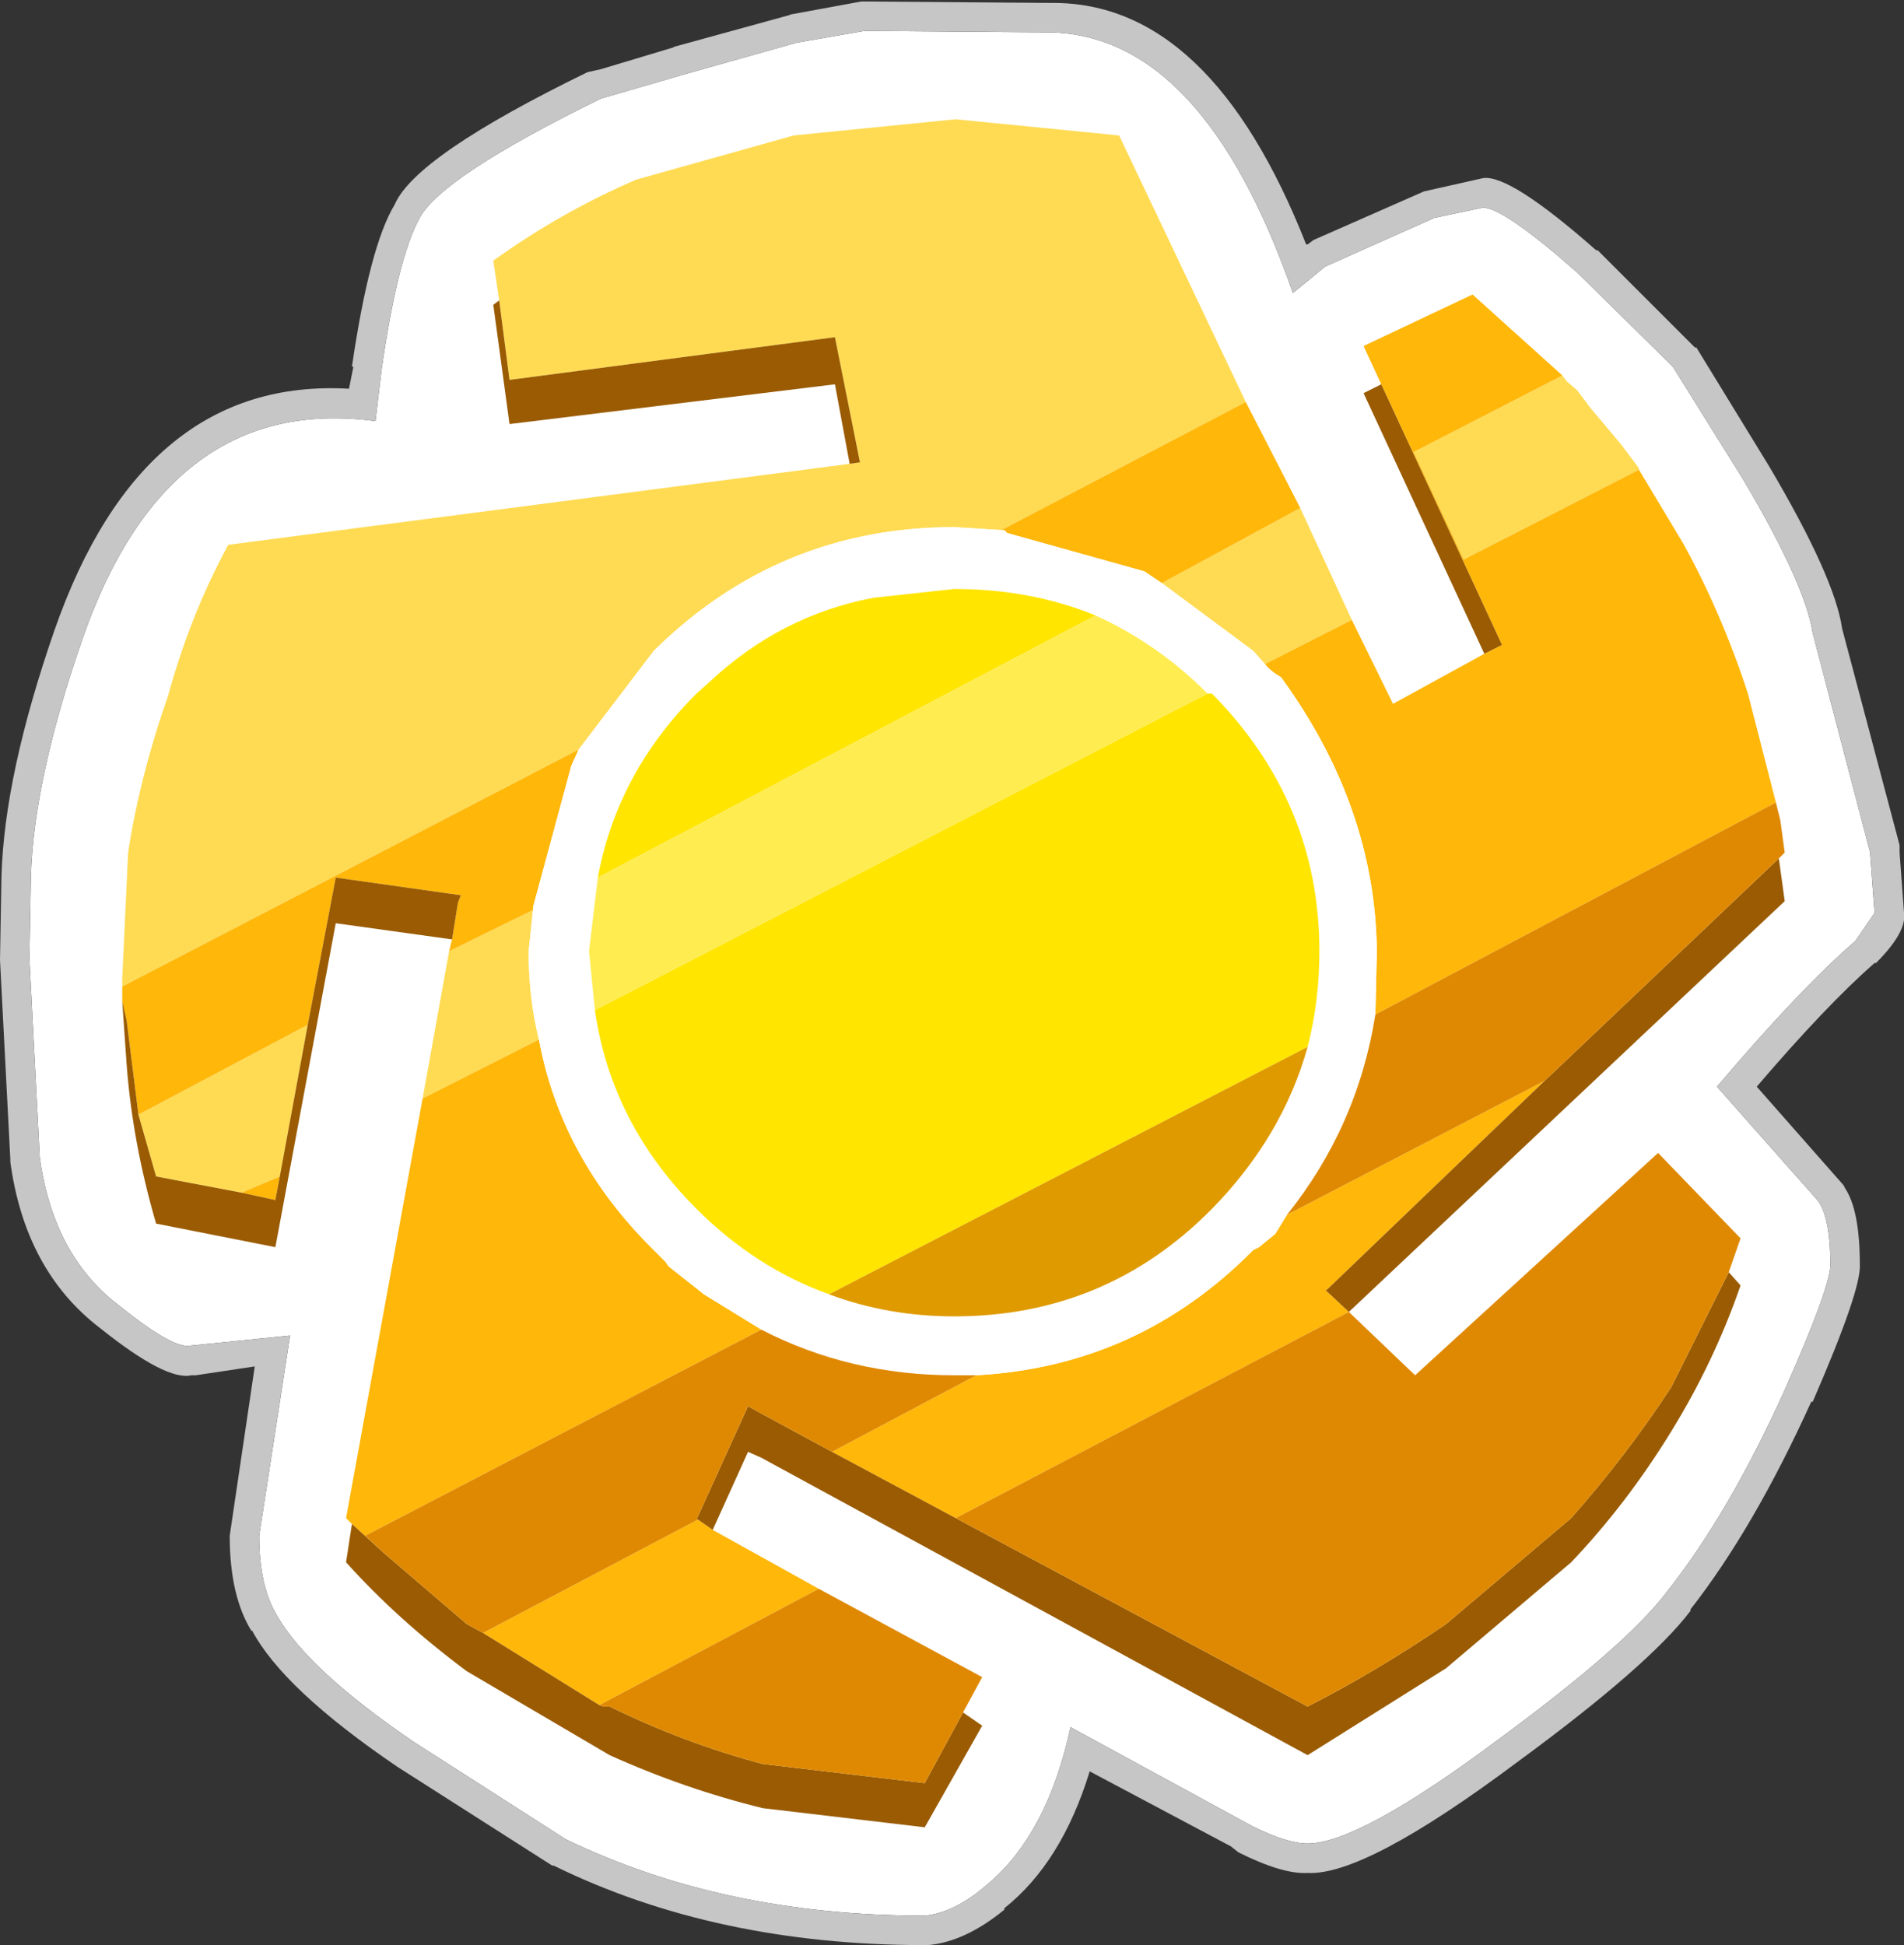 <?xml version="1.0" encoding="UTF-8" standalone="no"?>
<svg xmlns:ffdec="https://www.free-decompiler.com/flash" xmlns:xlink="http://www.w3.org/1999/xlink" ffdec:objectType="shape" height="66.05px" width="64.65px" xmlns="http://www.w3.org/2000/svg">
  <rect width="100%" height="100%" fill="#333333" stroke="none"/>
  <g transform="matrix(1.0, 0.0, 0.0, 1.0, 32.25, 32.9)">
    <path d="M-29.45 -11.2 Q-26.55 -19.55 -19.5 -18.6 L-19.3 -20.3 Q-18.75 -24.15 -18.0 -25.5 -17.25 -26.9 -11.85 -29.55 L-9.1 -30.35 -5.2 -31.45 -2.9 -31.85 3.4 -31.8 Q8.6 -31.7 11.65 -22.95 L12.75 -23.85 16.45 -25.5 18.1 -25.85 Q18.8 -25.85 21.3 -23.65 L24.55 -20.45 26.95 -16.6 Q29.05 -13.05 29.3 -11.4 L31.25 -3.95 31.25 -3.9 31.4 -1.9 30.75 -0.95 Q28.85 0.7 26.05 4.0 L29.5 7.9 Q29.9 8.5 29.9 10.05 29.9 10.8 28.35 14.3 26.45 18.5 24.35 21.15 23.0 22.95 18.65 26.15 13.9 29.7 12.15 29.7 11.45 29.7 10.25 29.1 L4.1 25.75 Q3.3 29.45 1.2 31.15 0.15 32.05 -0.85 32.15 -7.7 32.15 -13.05 29.55 L-18.2 26.25 Q-21.8 23.8 -22.85 21.95 -23.45 20.95 -23.45 19.25 L-22.4 12.45 -25.85 12.8 Q-26.45 12.85 -28.25 11.4 -30.45 9.7 -30.9 6.4 L-31.25 -0.35 -31.2 -3.15 Q-31.1 -6.45 -29.45 -11.2" fill="#ffffff" fill-rule="evenodd" stroke="none"/>
    <path d="M-30.4 -11.5 Q-27.4 -20.1 -20.4 -19.7 L-20.25 -20.45 -20.3 -20.45 Q-19.7 -24.55 -18.85 -25.95 -18.15 -27.6 -12.3 -30.45 L-11.85 -30.55 -9.35 -31.3 -9.4 -31.3 -5.4 -32.4 -5.45 -32.4 -3.0 -32.85 3.45 -32.8 Q8.85 -32.85 12.1 -24.6 L12.15 -24.6 12.35 -24.75 16.1 -26.4 18.1 -26.85 Q19.0 -27.0 21.95 -24.4 L22.0 -24.4 25.3 -21.1 25.35 -21.1 27.8 -17.1 Q30.05 -13.3 30.3 -11.55 L32.25 -4.2 32.25 -4.0 32.25 -3.95 32.4 -1.9 Q32.5 -1.25 31.45 -0.2 L31.4 -0.2 Q29.75 1.25 27.4 4.0 L30.35 7.35 30.4 7.45 Q30.9 8.2 30.9 10.05 30.95 10.9 29.3 14.7 L29.25 14.7 Q27.3 19.0 25.15 21.75 L25.15 21.8 Q23.75 23.65 19.25 26.95 14.1 30.8 12.15 30.7 11.3 30.75 9.8 30.0 L9.55 29.8 4.75 27.25 Q3.8 30.35 1.85 31.9 L1.85 31.95 Q0.5 33.05 -0.75 33.15 L-0.85 33.15 Q-7.95 33.15 -13.45 30.45 L-13.5 30.45 -18.75 27.1 Q-22.65 24.45 -23.7 22.45 L-23.7 22.5 Q-24.45 21.3 -24.45 19.25 L-23.6 13.5 -25.6 13.8 -25.75 13.8 Q-26.6 14.0 -28.85 12.2 -31.4 10.25 -31.9 6.55 L-31.9 6.45 -32.25 -0.3 -32.2 -3.15 Q-32.1 -6.6 -30.4 -11.5 M-29.45 -11.2 Q-31.1 -6.45 -31.2 -3.15 L-31.25 -0.35 -30.9 6.4 Q-30.45 9.7 -28.25 11.4 -26.45 12.85 -25.85 12.8 L-22.4 12.45 -23.45 19.25 Q-23.45 20.95 -22.85 21.95 -21.8 23.8 -18.2 26.25 L-13.05 29.55 Q-7.7 32.15 -0.85 32.15 0.15 32.05 1.2 31.15 3.3 29.45 4.1 25.75 L10.25 29.1 Q11.45 29.7 12.15 29.7 13.9 29.7 18.65 26.15 23.0 22.95 24.35 21.15 26.45 18.5 28.35 14.3 29.9 10.8 29.9 10.05 29.9 8.5 29.5 7.9 L26.05 4.0 Q28.85 0.7 30.75 -0.95 L31.4 -1.9 31.25 -3.9 31.25 -3.95 29.3 -11.4 Q29.05 -13.05 26.95 -16.6 L24.55 -20.45 21.3 -23.65 Q18.8 -25.85 18.1 -25.85 L16.45 -25.5 12.75 -23.85 11.65 -22.95 Q8.6 -31.7 3.4 -31.8 L-2.9 -31.85 -5.2 -31.45 -9.1 -30.35 -11.85 -29.55 Q-17.25 -26.9 -18.0 -25.5 -18.75 -24.15 -19.3 -20.3 L-19.5 -18.6 Q-26.55 -19.55 -29.45 -11.2" fill="#c6c6c6" fill-rule="evenodd" stroke="none"/>
    <path d="M-15.3 -22.7 L-15.5 -24.05 Q-13.2 -25.7 -10.65 -26.8 L-5.3 -28.3 0.2 -28.85 5.75 -28.3 10.05 -19.25 1.75 -14.9 0.15 -15.0 Q-5.8 -15.0 -10.05 -10.8 L-12.6 -7.45 -28.1 0.6 -28.1 0.35 -27.9 -3.95 Q-27.5 -6.55 -26.55 -9.25 -25.8 -12.0 -24.5 -14.4 L-3.4 -17.15 -3.05 -17.2 -3.9 -21.45 -14.95 -20.0 -15.3 -22.7 M11.9 -15.65 L13.65 -11.85 10.7 -10.35 10.3 -10.8 7.2 -13.1 11.9 -15.65 M20.8 -20.15 L20.95 -19.95 21.3 -19.65 21.75 -19.05 22.55 -18.1 22.8 -17.8 23.4 -17.0 23.4 -16.95 17.45 -13.9 15.75 -17.55 20.8 -20.15 M-17.9 4.4 L-17.0 -0.6 -14.15 -2.0 -14.3 -0.6 Q-14.3 1.0 -13.95 2.4 L-17.9 4.4 M-21.8 1.9 L-22.75 7.05 -24.05 7.6 -26.95 7.05 -27.55 4.95 -21.8 1.9" fill="#ffdb53" fill-rule="evenodd" stroke="none"/>
    <path d="M10.05 -19.25 L11.9 -15.65 7.2 -13.1 6.6 -13.5 1.95 -14.8 1.85 -14.9 1.75 -14.9 10.05 -19.25 M13.65 -11.85 L15.05 -9.0 18.15 -10.7 18.75 -11.0 14.65 -19.85 14.05 -21.15 17.75 -22.9 20.8 -20.15 15.75 -17.55 17.45 -13.9 23.4 -16.95 24.9 -14.45 Q26.2 -12.1 27.1 -9.35 L28.05 -5.65 14.45 1.55 14.5 -0.6 Q14.45 -5.5 11.25 -9.9 10.9 -10.1 10.7 -10.35 L13.65 -11.85 M-8.05 19.05 L-4.45 21.05 -11.9 25.0 -15.85 22.55 -8.55 18.7 -8.05 19.05 M-20.3 18.85 L-20.5 18.65 -17.9 4.4 -13.95 2.4 Q-13.2 6.45 -10.05 9.55 L-9.65 9.95 -9.55 10.1 -8.35 11.05 -6.4 12.25 -19.85 19.25 -19.2 19.85 -20.3 18.85 M-17.0 -0.6 L-16.9 -1.0 -16.7 -2.25 -16.6 -2.5 -20.85 -3.1 -21.8 1.9 -27.55 4.95 -27.95 1.75 -28.1 1.1 -28.1 0.6 -12.6 -7.45 -12.85 -6.9 -14.15 -2.1 -14.15 -2.0 -17.0 -0.6 M-22.75 7.05 L-22.9 7.85 -24.05 7.6 -22.75 7.05 M0.9 13.8 Q6.4 13.5 10.3 9.55 L10.5 9.45 11.05 9.0 11.45 8.35 20.2 3.8 12.8 10.9 12.75 10.9 13.55 11.65 0.2 18.65 -4.0 16.4 0.9 13.8" fill="#ffb70a" fill-rule="evenodd" stroke="none"/>
    <path d="M18.15 -10.7 L14.05 -19.55 14.65 -19.85 18.75 -11.0 18.15 -10.7 M28.15 -3.75 L28.35 -2.3 13.55 11.65 12.75 10.9 12.8 10.9 20.2 3.8 28.15 -3.75 M26.45 10.3 L26.85 10.75 Q25.95 13.35 24.5 15.7 23.0 18.15 21.1 20.15 L16.85 23.75 12.15 26.7 -6.4 16.6 -6.85 16.4 -8.05 19.05 -8.55 18.7 -8.6 18.7 -6.85 14.85 -6.4 15.1 -4.0 16.4 0.2 18.65 12.15 25.05 Q14.5 23.85 16.85 22.25 L21.1 18.65 Q23.0 16.5 24.5 14.2 L26.45 10.3 M0.45 25.25 L1.1 25.7 -0.85 29.15 -6.35 28.5 Q-9.0 27.85 -11.55 26.7 L-16.4 23.85 Q-18.75 22.1 -20.5 20.15 L-20.3 18.85 -19.2 19.85 -16.4 22.25 -15.85 22.55 -11.9 25.0 -11.75 25.05 -11.55 25.05 Q-9.0 26.3 -6.35 27.0 L-0.85 27.65 0.45 25.25 M-16.9 -1.0 L-20.85 -1.55 -22.9 9.45 -26.95 8.65 Q-27.75 5.9 -27.95 3.25 L-28.1 1.1 -27.95 1.75 -27.55 4.95 -26.95 7.05 -24.05 7.6 -22.9 7.85 -22.75 7.05 -21.8 1.9 -20.85 -3.1 -16.6 -2.5 -16.7 -2.25 -16.9 -1.0 M-3.4 -17.15 L-3.9 -19.85 -14.95 -18.5 -15.5 -22.55 -15.3 -22.7 -14.95 -20.0 -3.9 -21.45 -3.05 -17.2 -3.4 -17.15" fill="#9a5b02" fill-rule="evenodd" stroke="none"/>
    <path d="M1.75 -14.9 L1.85 -14.9 1.95 -14.8 6.6 -13.5 7.2 -13.1 10.3 -10.8 10.7 -10.35 Q10.9 -10.1 11.25 -9.9 14.45 -5.5 14.5 -0.6 L14.45 1.55 Q13.85 5.35 11.45 8.35 L11.05 9.0 10.5 9.45 10.3 9.55 Q6.4 13.5 0.9 13.8 L0.15 13.8 Q-3.4 13.8 -6.4 12.25 L-8.35 11.05 -9.55 10.1 -9.65 9.95 -10.05 9.55 Q-13.2 6.45 -13.95 2.4 -14.3 1.0 -14.3 -0.6 L-14.15 -2.0 -14.15 -2.1 -12.85 -6.9 -12.6 -7.45 -10.05 -10.8 Q-5.8 -15.0 0.15 -15.0 L1.75 -14.9 M12.15 2.65 Q12.55 1.1 12.55 -0.6 12.55 -5.65 8.9 -9.35 L8.75 -9.35 Q7.05 -11.05 4.95 -12.0 2.75 -12.9 0.15 -12.9 L-2.6 -12.6 Q-5.75 -12.0 -8.15 -9.75 L-8.6 -9.35 Q-11.3 -6.65 -11.95 -3.1 L-12.25 -0.6 -12.05 1.4 Q-11.5 5.25 -8.6 8.15 -6.6 10.15 -4.1 11.05 -2.1 11.8 0.15 11.8 5.3 11.8 8.9 8.15 11.3 5.7 12.15 2.65" fill="#ffffff" fill-rule="evenodd" stroke="none"/>
    <path d="M8.75 -9.35 L8.9 -9.35 Q12.55 -5.65 12.55 -0.6 12.55 1.1 12.15 2.65 L-4.1 11.05 Q-6.6 10.15 -8.6 8.15 -11.5 5.25 -12.05 1.4 L8.75 -9.35 M-11.95 -3.1 Q-11.3 -6.65 -8.6 -9.35 L-8.15 -9.75 Q-5.75 -12.0 -2.6 -12.6 L0.15 -12.9 Q2.75 -12.9 4.95 -12.0 L-11.95 -3.1" fill="#ffe500" fill-rule="evenodd" stroke="none"/>
    <path d="M-12.05 1.4 L-12.25 -0.6 -11.95 -3.1 4.95 -12.0 Q7.05 -11.05 8.75 -9.35 L-12.05 1.4" fill="#ffec50" fill-rule="evenodd" stroke="none"/>
    <path d="M28.05 -5.65 L28.2 -5.05 28.35 -3.95 28.15 -3.75 20.2 3.8 11.45 8.35 Q13.85 5.35 14.45 1.55 L28.05 -5.65 M13.55 11.65 L15.8 13.8 24.05 6.25 26.85 9.15 26.45 10.3 24.5 14.2 Q23.0 16.5 21.1 18.65 L16.85 22.25 Q14.5 23.85 12.15 25.05 L0.2 18.65 13.55 11.65 M-4.45 21.05 L1.1 24.05 0.45 25.25 -0.85 27.65 -6.35 27.0 Q-9.0 26.3 -11.55 25.05 L-11.75 25.05 -11.9 25.0 -4.45 21.05 M-15.85 22.55 L-16.4 22.25 -19.2 19.85 -19.85 19.25 -6.4 12.25 Q-3.4 13.8 0.15 13.8 L0.9 13.8 -4.0 16.4 -6.4 15.1 -6.85 14.85 -8.6 18.7 -8.55 18.7 -15.85 22.55" fill="#df8903" fill-rule="evenodd" stroke="none"/>
    <path d="M12.15 2.65 Q11.3 5.7 8.9 8.15 5.3 11.8 0.15 11.8 -2.1 11.8 -4.1 11.05 L12.15 2.65" fill="#df9a00" fill-rule="evenodd" stroke="none"/>
  </g>
</svg>

